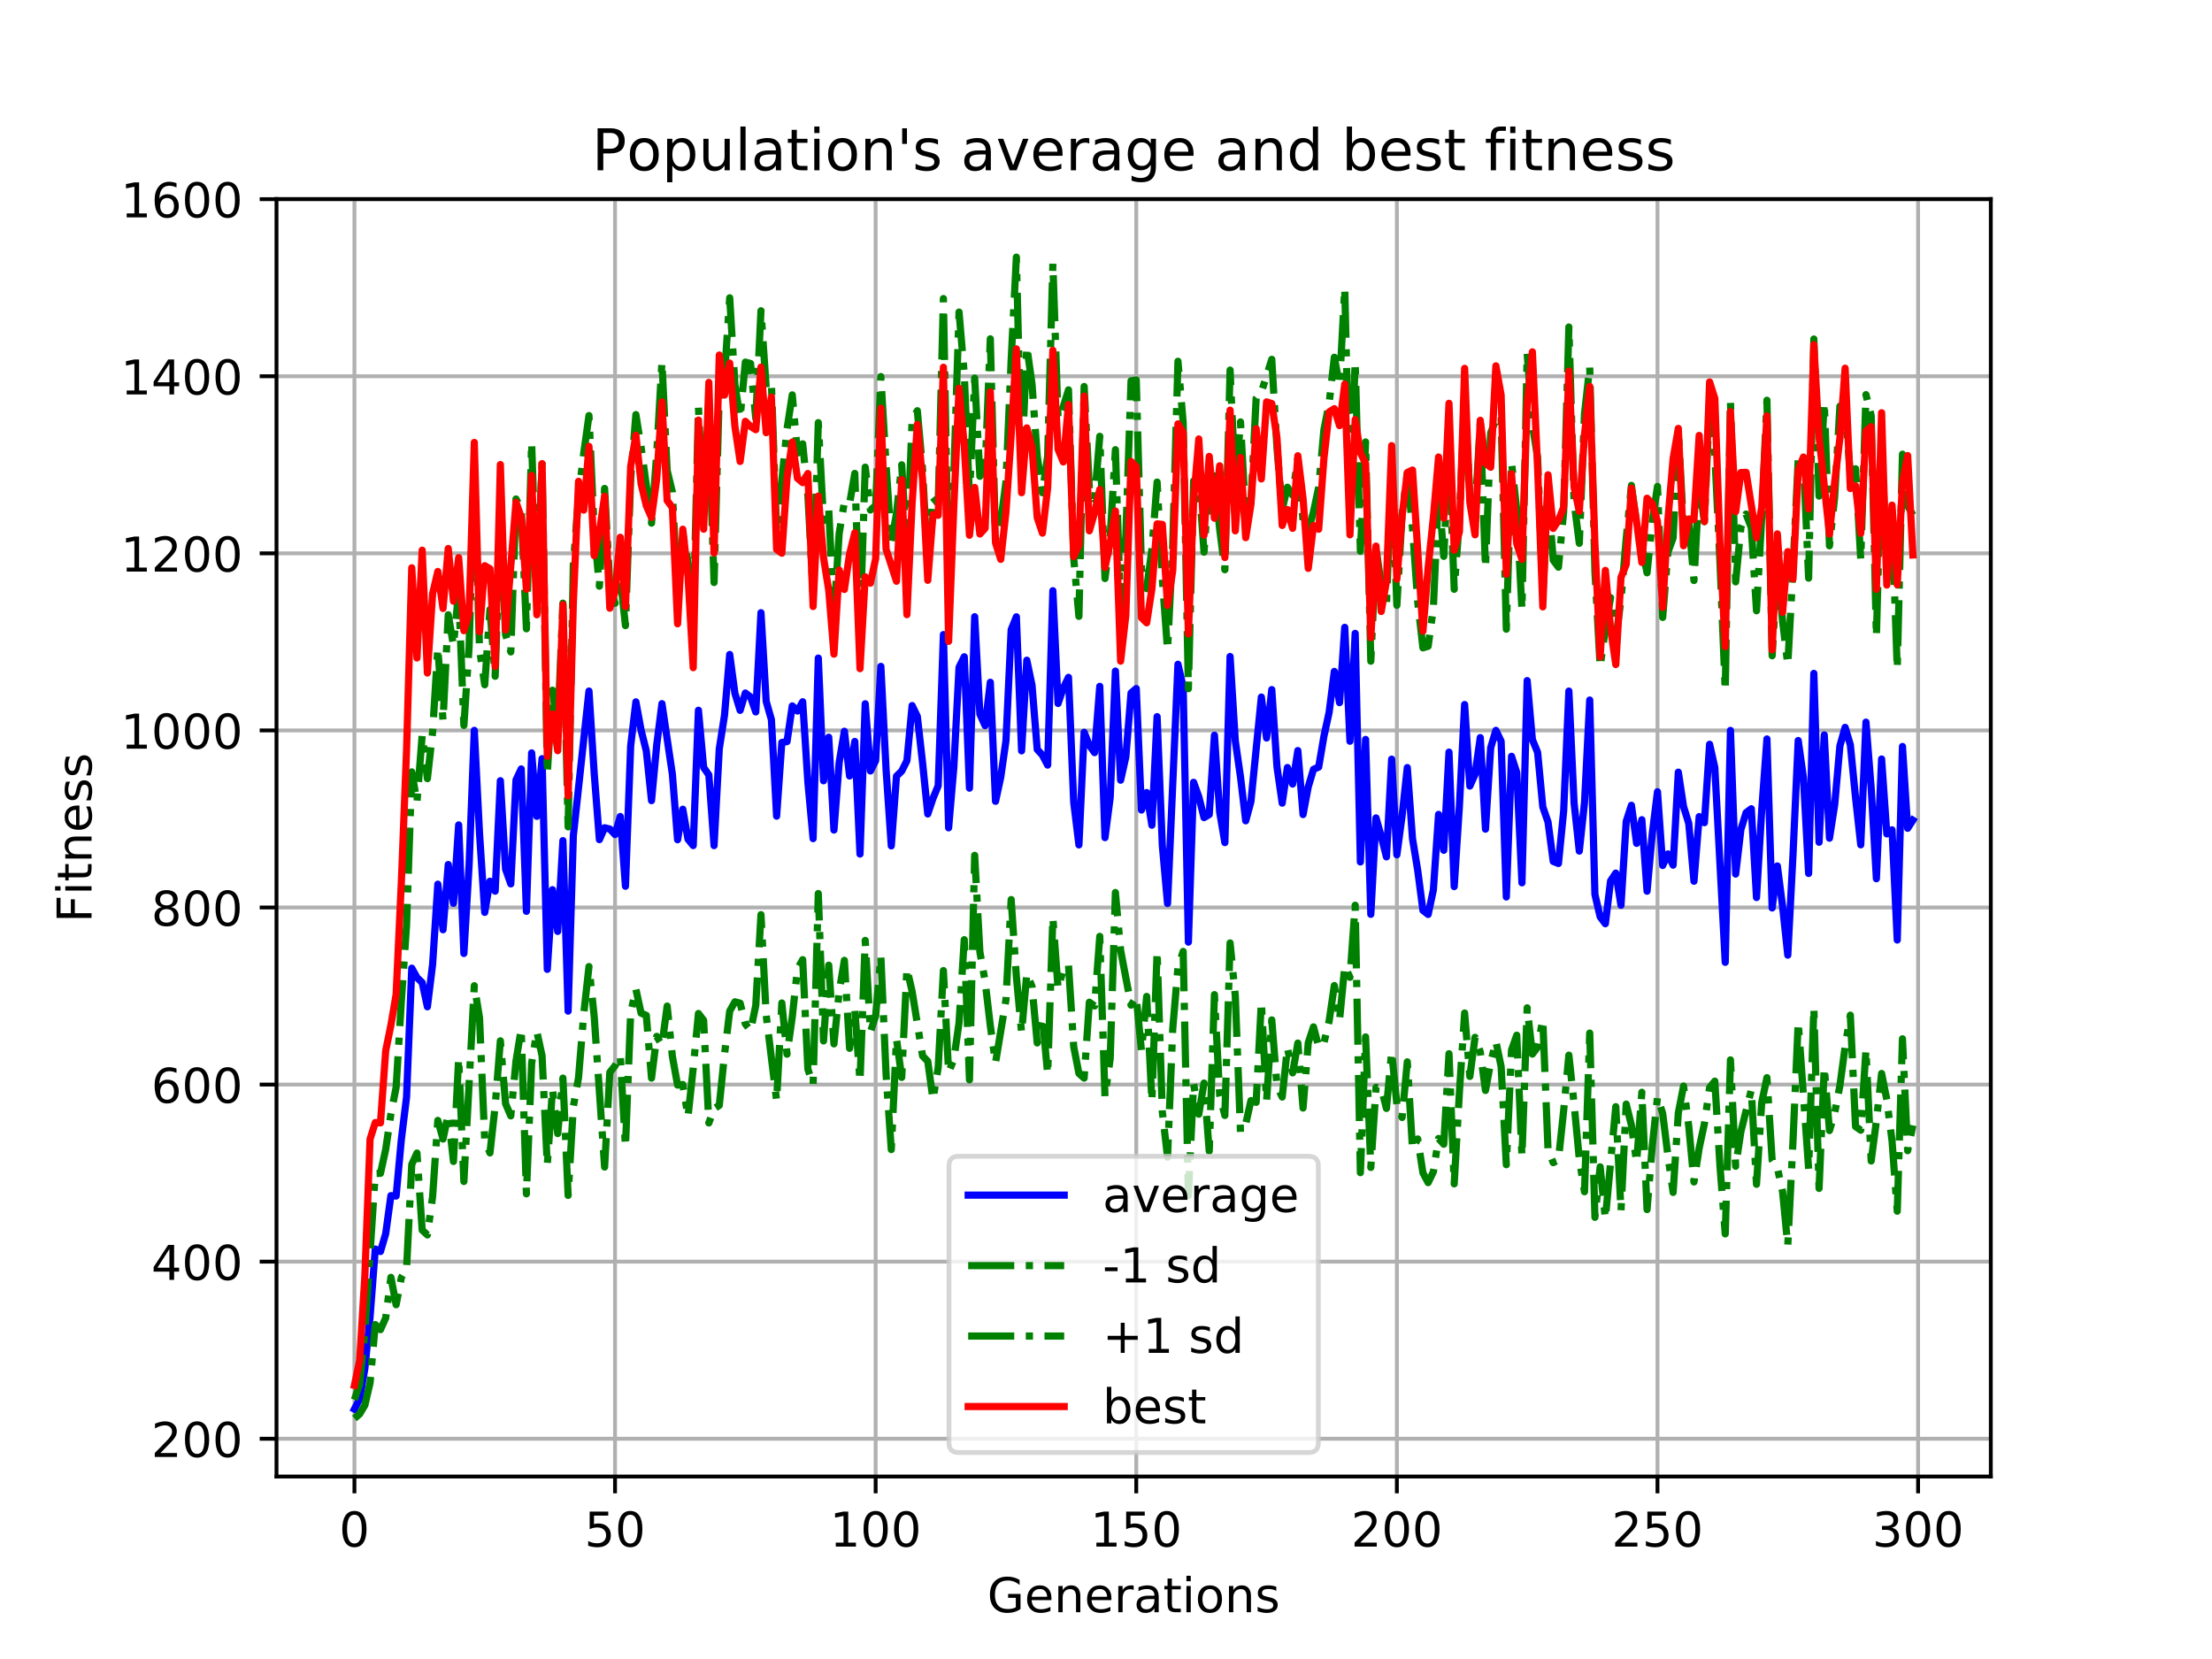 <?xml version="1.0" encoding="utf-8" standalone="no"?>
<!DOCTYPE svg PUBLIC "-//W3C//DTD SVG 1.1//EN"
  "http://www.w3.org/Graphics/SVG/1.1/DTD/svg11.dtd">
<!-- Created with matplotlib (https://matplotlib.org/) -->
<svg height="345.6pt" version="1.1" viewBox="0 0 460.8 345.6" width="460.8pt" xmlns="http://www.w3.org/2000/svg" xmlns:xlink="http://www.w3.org/1999/xlink">
 <defs>
  <style type="text/css">
*{stroke-linecap:butt;stroke-linejoin:round;}
  </style>
 </defs>
 <g id="figure_1">
  <g id="patch_1">
   <path d="M 0 345.6 
L 460.8 345.6 
L 460.8 0 
L 0 0 
z
" style="fill:#ffffff;"/>
  </g>
  <g id="axes_1">
   <g id="patch_2">
    <path d="M 57.6 307.584 
L 414.72 307.584 
L 414.72 41.472 
L 57.6 41.472 
z
" style="fill:#ffffff;"/>
   </g>
   <g id="matplotlib.axis_1">
    <g id="xtick_1">
     <g id="line2d_1">
      <path clip-path="url(#pb72b8df41f)" d="M 73.833 307.584 
L 73.833 41.472 
" style="fill:none;stroke:#b0b0b0;stroke-linecap:square;stroke-width:0.8;"/>
     </g>
     <g id="line2d_2">
      <defs>
       <path d="M 0 0 
L 0 3.5 
" id="mee0915e88f" style="stroke:#000000;stroke-width:0.8;"/>
      </defs>
      <g>
       <use style="stroke:#000000;stroke-width:0.8;" x="73.833" xlink:href="#mee0915e88f" y="307.584"/>
      </g>
     </g>
     <g id="text_1">
      <!-- 0 -->
      <defs>
       <path d="M 31.781 66.406 
Q 24.172 66.406 20.328 58.906 
Q 16.5 51.422 16.5 36.375 
Q 16.5 21.391 20.328 13.891 
Q 24.172 6.391 31.781 6.391 
Q 39.453 6.391 43.281 13.891 
Q 47.125 21.391 47.125 36.375 
Q 47.125 51.422 43.281 58.906 
Q 39.453 66.406 31.781 66.406 
z
M 31.781 74.219 
Q 44.047 74.219 50.516 64.516 
Q 56.984 54.828 56.984 36.375 
Q 56.984 17.969 50.516 8.266 
Q 44.047 -1.422 31.781 -1.422 
Q 19.531 -1.422 13.062 8.266 
Q 6.594 17.969 6.594 36.375 
Q 6.594 54.828 13.062 64.516 
Q 19.531 74.219 31.781 74.219 
z
" id="DejaVuSans-48"/>
      </defs>
      <g transform="translate(70.651 322.182)scale(0.1 -0.1)">
       <use xlink:href="#DejaVuSans-48"/>
      </g>
     </g>
    </g>
    <g id="xtick_2">
     <g id="line2d_3">
      <path clip-path="url(#pb72b8df41f)" d="M 128.123 307.584 
L 128.123 41.472 
" style="fill:none;stroke:#b0b0b0;stroke-linecap:square;stroke-width:0.8;"/>
     </g>
     <g id="line2d_4">
      <g>
       <use style="stroke:#000000;stroke-width:0.8;" x="128.123" xlink:href="#mee0915e88f" y="307.584"/>
      </g>
     </g>
     <g id="text_2">
      <!-- 50 -->
      <defs>
       <path d="M 10.797 72.906 
L 49.516 72.906 
L 49.516 64.594 
L 19.828 64.594 
L 19.828 46.734 
Q 21.969 47.469 24.109 47.828 
Q 26.266 48.188 28.422 48.188 
Q 40.625 48.188 47.75 41.5 
Q 54.891 34.812 54.891 23.391 
Q 54.891 11.625 47.562 5.094 
Q 40.234 -1.422 26.906 -1.422 
Q 22.312 -1.422 17.547 -0.641 
Q 12.797 0.141 7.719 1.703 
L 7.719 11.625 
Q 12.109 9.234 16.797 8.062 
Q 21.484 6.891 26.703 6.891 
Q 35.156 6.891 40.078 11.328 
Q 45.016 15.766 45.016 23.391 
Q 45.016 31 40.078 35.438 
Q 35.156 39.891 26.703 39.891 
Q 22.75 39.891 18.812 39.016 
Q 14.891 38.141 10.797 36.281 
z
" id="DejaVuSans-53"/>
      </defs>
      <g transform="translate(121.76 322.182)scale(0.1 -0.1)">
       <use xlink:href="#DejaVuSans-53"/>
       <use x="63.623" xlink:href="#DejaVuSans-48"/>
      </g>
     </g>
    </g>
    <g id="xtick_3">
     <g id="line2d_5">
      <path clip-path="url(#pb72b8df41f)" d="M 182.413 307.584 
L 182.413 41.472 
" style="fill:none;stroke:#b0b0b0;stroke-linecap:square;stroke-width:0.8;"/>
     </g>
     <g id="line2d_6">
      <g>
       <use style="stroke:#000000;stroke-width:0.8;" x="182.413" xlink:href="#mee0915e88f" y="307.584"/>
      </g>
     </g>
     <g id="text_3">
      <!-- 100 -->
      <defs>
       <path d="M 12.406 8.297 
L 28.516 8.297 
L 28.516 63.922 
L 10.984 60.406 
L 10.984 69.391 
L 28.422 72.906 
L 38.281 72.906 
L 38.281 8.297 
L 54.391 8.297 
L 54.391 0 
L 12.406 0 
z
" id="DejaVuSans-49"/>
      </defs>
      <g transform="translate(172.869 322.182)scale(0.1 -0.1)">
       <use xlink:href="#DejaVuSans-49"/>
       <use x="63.623" xlink:href="#DejaVuSans-48"/>
       <use x="127.246" xlink:href="#DejaVuSans-48"/>
      </g>
     </g>
    </g>
    <g id="xtick_4">
     <g id="line2d_7">
      <path clip-path="url(#pb72b8df41f)" d="M 236.703 307.584 
L 236.703 41.472 
" style="fill:none;stroke:#b0b0b0;stroke-linecap:square;stroke-width:0.8;"/>
     </g>
     <g id="line2d_8">
      <g>
       <use style="stroke:#000000;stroke-width:0.8;" x="236.703" xlink:href="#mee0915e88f" y="307.584"/>
      </g>
     </g>
     <g id="text_4">
      <!-- 150 -->
      <g transform="translate(227.159 322.182)scale(0.1 -0.1)">
       <use xlink:href="#DejaVuSans-49"/>
       <use x="63.623" xlink:href="#DejaVuSans-53"/>
       <use x="127.246" xlink:href="#DejaVuSans-48"/>
      </g>
     </g>
    </g>
    <g id="xtick_5">
     <g id="line2d_9">
      <path clip-path="url(#pb72b8df41f)" d="M 290.993 307.584 
L 290.993 41.472 
" style="fill:none;stroke:#b0b0b0;stroke-linecap:square;stroke-width:0.8;"/>
     </g>
     <g id="line2d_10">
      <g>
       <use style="stroke:#000000;stroke-width:0.8;" x="290.993" xlink:href="#mee0915e88f" y="307.584"/>
      </g>
     </g>
     <g id="text_5">
      <!-- 200 -->
      <defs>
       <path d="M 19.188 8.297 
L 53.609 8.297 
L 53.609 0 
L 7.328 0 
L 7.328 8.297 
Q 12.938 14.109 22.625 23.891 
Q 32.328 33.688 34.812 36.531 
Q 39.547 41.844 41.422 45.531 
Q 43.312 49.219 43.312 52.781 
Q 43.312 58.594 39.234 62.25 
Q 35.156 65.922 28.609 65.922 
Q 23.969 65.922 18.812 64.312 
Q 13.672 62.703 7.812 59.422 
L 7.812 69.391 
Q 13.766 71.781 18.938 73 
Q 24.125 74.219 28.422 74.219 
Q 39.75 74.219 46.484 68.547 
Q 53.219 62.891 53.219 53.422 
Q 53.219 48.922 51.531 44.891 
Q 49.859 40.875 45.406 35.406 
Q 44.188 33.984 37.641 27.219 
Q 31.109 20.453 19.188 8.297 
z
" id="DejaVuSans-50"/>
      </defs>
      <g transform="translate(281.449 322.182)scale(0.1 -0.1)">
       <use xlink:href="#DejaVuSans-50"/>
       <use x="63.623" xlink:href="#DejaVuSans-48"/>
       <use x="127.246" xlink:href="#DejaVuSans-48"/>
      </g>
     </g>
    </g>
    <g id="xtick_6">
     <g id="line2d_11">
      <path clip-path="url(#pb72b8df41f)" d="M 345.283 307.584 
L 345.283 41.472 
" style="fill:none;stroke:#b0b0b0;stroke-linecap:square;stroke-width:0.8;"/>
     </g>
     <g id="line2d_12">
      <g>
       <use style="stroke:#000000;stroke-width:0.8;" x="345.283" xlink:href="#mee0915e88f" y="307.584"/>
      </g>
     </g>
     <g id="text_6">
      <!-- 250 -->
      <g transform="translate(335.739 322.182)scale(0.1 -0.1)">
       <use xlink:href="#DejaVuSans-50"/>
       <use x="63.623" xlink:href="#DejaVuSans-53"/>
       <use x="127.246" xlink:href="#DejaVuSans-48"/>
      </g>
     </g>
    </g>
    <g id="xtick_7">
     <g id="line2d_13">
      <path clip-path="url(#pb72b8df41f)" d="M 399.573 307.584 
L 399.573 41.472 
" style="fill:none;stroke:#b0b0b0;stroke-linecap:square;stroke-width:0.8;"/>
     </g>
     <g id="line2d_14">
      <g>
       <use style="stroke:#000000;stroke-width:0.8;" x="399.573" xlink:href="#mee0915e88f" y="307.584"/>
      </g>
     </g>
     <g id="text_7">
      <!-- 300 -->
      <defs>
       <path d="M 40.578 39.312 
Q 47.656 37.797 51.625 33 
Q 55.609 28.219 55.609 21.188 
Q 55.609 10.406 48.188 4.484 
Q 40.766 -1.422 27.094 -1.422 
Q 22.516 -1.422 17.656 -0.516 
Q 12.797 0.391 7.625 2.203 
L 7.625 11.719 
Q 11.719 9.328 16.594 8.109 
Q 21.484 6.891 26.812 6.891 
Q 36.078 6.891 40.938 10.547 
Q 45.797 14.203 45.797 21.188 
Q 45.797 27.641 41.281 31.266 
Q 36.766 34.906 28.719 34.906 
L 20.219 34.906 
L 20.219 43.016 
L 29.109 43.016 
Q 36.375 43.016 40.234 45.922 
Q 44.094 48.828 44.094 54.297 
Q 44.094 59.906 40.109 62.906 
Q 36.141 65.922 28.719 65.922 
Q 24.656 65.922 20.016 65.031 
Q 15.375 64.156 9.812 62.312 
L 9.812 71.094 
Q 15.438 72.656 20.344 73.438 
Q 25.25 74.219 29.594 74.219 
Q 40.828 74.219 47.359 69.109 
Q 53.906 64.016 53.906 55.328 
Q 53.906 49.266 50.438 45.094 
Q 46.969 40.922 40.578 39.312 
z
" id="DejaVuSans-51"/>
      </defs>
      <g transform="translate(390.029 322.182)scale(0.1 -0.1)">
       <use xlink:href="#DejaVuSans-51"/>
       <use x="63.623" xlink:href="#DejaVuSans-48"/>
       <use x="127.246" xlink:href="#DejaVuSans-48"/>
      </g>
     </g>
    </g>
    <g id="text_8">
     <!-- Generations -->
     <defs>
      <path d="M 59.516 10.406 
L 59.516 29.984 
L 43.406 29.984 
L 43.406 38.094 
L 69.281 38.094 
L 69.281 6.781 
Q 63.578 2.734 56.688 0.656 
Q 49.812 -1.422 42 -1.422 
Q 24.906 -1.422 15.25 8.562 
Q 5.609 18.562 5.609 36.375 
Q 5.609 54.25 15.25 64.234 
Q 24.906 74.219 42 74.219 
Q 49.125 74.219 55.547 72.453 
Q 61.969 70.703 67.391 67.281 
L 67.391 56.781 
Q 61.922 61.422 55.766 63.766 
Q 49.609 66.109 42.828 66.109 
Q 29.438 66.109 22.719 58.641 
Q 16.016 51.172 16.016 36.375 
Q 16.016 21.625 22.719 14.156 
Q 29.438 6.688 42.828 6.688 
Q 48.047 6.688 52.141 7.594 
Q 56.25 8.5 59.516 10.406 
z
" id="DejaVuSans-71"/>
      <path d="M 56.203 29.594 
L 56.203 25.203 
L 14.891 25.203 
Q 15.484 15.922 20.484 11.062 
Q 25.484 6.203 34.422 6.203 
Q 39.594 6.203 44.453 7.469 
Q 49.312 8.734 54.109 11.281 
L 54.109 2.781 
Q 49.266 0.734 44.188 -0.344 
Q 39.109 -1.422 33.891 -1.422 
Q 20.797 -1.422 13.156 6.188 
Q 5.516 13.812 5.516 26.812 
Q 5.516 40.234 12.766 48.109 
Q 20.016 56 32.328 56 
Q 43.359 56 49.781 48.891 
Q 56.203 41.797 56.203 29.594 
z
M 47.219 32.234 
Q 47.125 39.594 43.094 43.984 
Q 39.062 48.391 32.422 48.391 
Q 24.906 48.391 20.391 44.141 
Q 15.875 39.891 15.188 32.172 
z
" id="DejaVuSans-101"/>
      <path d="M 54.891 33.016 
L 54.891 0 
L 45.906 0 
L 45.906 32.719 
Q 45.906 40.484 42.875 44.328 
Q 39.844 48.188 33.797 48.188 
Q 26.516 48.188 22.312 43.547 
Q 18.109 38.922 18.109 30.906 
L 18.109 0 
L 9.078 0 
L 9.078 54.688 
L 18.109 54.688 
L 18.109 46.188 
Q 21.344 51.125 25.703 53.562 
Q 30.078 56 35.797 56 
Q 45.219 56 50.047 50.172 
Q 54.891 44.344 54.891 33.016 
z
" id="DejaVuSans-110"/>
      <path d="M 41.109 46.297 
Q 39.594 47.172 37.812 47.578 
Q 36.031 48 33.891 48 
Q 26.266 48 22.188 43.047 
Q 18.109 38.094 18.109 28.812 
L 18.109 0 
L 9.078 0 
L 9.078 54.688 
L 18.109 54.688 
L 18.109 46.188 
Q 20.953 51.172 25.484 53.578 
Q 30.031 56 36.531 56 
Q 37.453 56 38.578 55.875 
Q 39.703 55.766 41.062 55.516 
z
" id="DejaVuSans-114"/>
      <path d="M 34.281 27.484 
Q 23.391 27.484 19.188 25 
Q 14.984 22.516 14.984 16.5 
Q 14.984 11.719 18.141 8.906 
Q 21.297 6.109 26.703 6.109 
Q 34.188 6.109 38.703 11.406 
Q 43.219 16.703 43.219 25.484 
L 43.219 27.484 
z
M 52.203 31.203 
L 52.203 0 
L 43.219 0 
L 43.219 8.297 
Q 40.141 3.328 35.547 0.953 
Q 30.953 -1.422 24.312 -1.422 
Q 15.922 -1.422 10.953 3.297 
Q 6 8.016 6 15.922 
Q 6 25.141 12.172 29.828 
Q 18.359 34.516 30.609 34.516 
L 43.219 34.516 
L 43.219 35.406 
Q 43.219 41.609 39.141 45 
Q 35.062 48.391 27.688 48.391 
Q 23 48.391 18.547 47.266 
Q 14.109 46.141 10.016 43.891 
L 10.016 52.203 
Q 14.938 54.109 19.578 55.047 
Q 24.219 56 28.609 56 
Q 40.484 56 46.344 49.844 
Q 52.203 43.703 52.203 31.203 
z
" id="DejaVuSans-97"/>
      <path d="M 18.312 70.219 
L 18.312 54.688 
L 36.812 54.688 
L 36.812 47.703 
L 18.312 47.703 
L 18.312 18.016 
Q 18.312 11.328 20.141 9.422 
Q 21.969 7.516 27.594 7.516 
L 36.812 7.516 
L 36.812 0 
L 27.594 0 
Q 17.188 0 13.234 3.875 
Q 9.281 7.766 9.281 18.016 
L 9.281 47.703 
L 2.688 47.703 
L 2.688 54.688 
L 9.281 54.688 
L 9.281 70.219 
z
" id="DejaVuSans-116"/>
      <path d="M 9.422 54.688 
L 18.406 54.688 
L 18.406 0 
L 9.422 0 
z
M 9.422 75.984 
L 18.406 75.984 
L 18.406 64.594 
L 9.422 64.594 
z
" id="DejaVuSans-105"/>
      <path d="M 30.609 48.391 
Q 23.391 48.391 19.188 42.75 
Q 14.984 37.109 14.984 27.297 
Q 14.984 17.484 19.156 11.844 
Q 23.344 6.203 30.609 6.203 
Q 37.797 6.203 41.984 11.859 
Q 46.188 17.531 46.188 27.297 
Q 46.188 37.016 41.984 42.703 
Q 37.797 48.391 30.609 48.391 
z
M 30.609 56 
Q 42.328 56 49.016 48.375 
Q 55.719 40.766 55.719 27.297 
Q 55.719 13.875 49.016 6.219 
Q 42.328 -1.422 30.609 -1.422 
Q 18.844 -1.422 12.172 6.219 
Q 5.516 13.875 5.516 27.297 
Q 5.516 40.766 12.172 48.375 
Q 18.844 56 30.609 56 
z
" id="DejaVuSans-111"/>
      <path d="M 44.281 53.078 
L 44.281 44.578 
Q 40.484 46.531 36.375 47.5 
Q 32.281 48.484 27.875 48.484 
Q 21.188 48.484 17.844 46.438 
Q 14.5 44.391 14.5 40.281 
Q 14.5 37.156 16.891 35.375 
Q 19.281 33.594 26.516 31.984 
L 29.594 31.297 
Q 39.156 29.25 43.188 25.516 
Q 47.219 21.781 47.219 15.094 
Q 47.219 7.469 41.188 3.016 
Q 35.156 -1.422 24.609 -1.422 
Q 20.219 -1.422 15.453 -0.562 
Q 10.688 0.297 5.422 2 
L 5.422 11.281 
Q 10.406 8.688 15.234 7.391 
Q 20.062 6.109 24.812 6.109 
Q 31.156 6.109 34.562 8.281 
Q 37.984 10.453 37.984 14.406 
Q 37.984 18.062 35.516 20.016 
Q 33.062 21.969 24.703 23.781 
L 21.578 24.516 
Q 13.234 26.266 9.516 29.906 
Q 5.812 33.547 5.812 39.891 
Q 5.812 47.609 11.281 51.797 
Q 16.75 56 26.812 56 
Q 31.781 56 36.172 55.266 
Q 40.578 54.547 44.281 53.078 
z
" id="DejaVuSans-115"/>
     </defs>
     <g transform="translate(205.662 335.861)scale(0.1 -0.1)">
      <use xlink:href="#DejaVuSans-71"/>
      <use x="77.49" xlink:href="#DejaVuSans-101"/>
      <use x="139.014" xlink:href="#DejaVuSans-110"/>
      <use x="202.393" xlink:href="#DejaVuSans-101"/>
      <use x="263.916" xlink:href="#DejaVuSans-114"/>
      <use x="305.029" xlink:href="#DejaVuSans-97"/>
      <use x="366.309" xlink:href="#DejaVuSans-116"/>
      <use x="405.518" xlink:href="#DejaVuSans-105"/>
      <use x="433.301" xlink:href="#DejaVuSans-111"/>
      <use x="494.482" xlink:href="#DejaVuSans-110"/>
      <use x="557.861" xlink:href="#DejaVuSans-115"/>
     </g>
    </g>
   </g>
   <g id="matplotlib.axis_2">
    <g id="ytick_1">
     <g id="line2d_15">
      <path clip-path="url(#pb72b8df41f)" d="M 57.6 299.716 
L 414.72 299.716 
" style="fill:none;stroke:#b0b0b0;stroke-linecap:square;stroke-width:0.8;"/>
     </g>
     <g id="line2d_16">
      <defs>
       <path d="M 0 0 
L -3.5 0 
" id="mf952f8d940" style="stroke:#000000;stroke-width:0.8;"/>
      </defs>
      <g>
       <use style="stroke:#000000;stroke-width:0.8;" x="57.6" xlink:href="#mf952f8d940" y="299.716"/>
      </g>
     </g>
     <g id="text_9">
      <!-- 200 -->
      <g transform="translate(31.512 303.515)scale(0.1 -0.1)">
       <use xlink:href="#DejaVuSans-50"/>
       <use x="63.623" xlink:href="#DejaVuSans-48"/>
       <use x="127.246" xlink:href="#DejaVuSans-48"/>
      </g>
     </g>
    </g>
    <g id="ytick_2">
     <g id="line2d_17">
      <path clip-path="url(#pb72b8df41f)" d="M 57.6 262.826 
L 414.72 262.826 
" style="fill:none;stroke:#b0b0b0;stroke-linecap:square;stroke-width:0.8;"/>
     </g>
     <g id="line2d_18">
      <g>
       <use style="stroke:#000000;stroke-width:0.8;" x="57.6" xlink:href="#mf952f8d940" y="262.826"/>
      </g>
     </g>
     <g id="text_10">
      <!-- 400 -->
      <defs>
       <path d="M 37.797 64.312 
L 12.891 25.391 
L 37.797 25.391 
z
M 35.203 72.906 
L 47.609 72.906 
L 47.609 25.391 
L 58.016 25.391 
L 58.016 17.188 
L 47.609 17.188 
L 47.609 0 
L 37.797 0 
L 37.797 17.188 
L 4.891 17.188 
L 4.891 26.703 
z
" id="DejaVuSans-52"/>
      </defs>
      <g transform="translate(31.512 266.625)scale(0.1 -0.1)">
       <use xlink:href="#DejaVuSans-52"/>
       <use x="63.623" xlink:href="#DejaVuSans-48"/>
       <use x="127.246" xlink:href="#DejaVuSans-48"/>
      </g>
     </g>
    </g>
    <g id="ytick_3">
     <g id="line2d_19">
      <path clip-path="url(#pb72b8df41f)" d="M 57.6 225.936 
L 414.72 225.936 
" style="fill:none;stroke:#b0b0b0;stroke-linecap:square;stroke-width:0.8;"/>
     </g>
     <g id="line2d_20">
      <g>
       <use style="stroke:#000000;stroke-width:0.8;" x="57.6" xlink:href="#mf952f8d940" y="225.936"/>
      </g>
     </g>
     <g id="text_11">
      <!-- 600 -->
      <defs>
       <path d="M 33.016 40.375 
Q 26.375 40.375 22.484 35.828 
Q 18.609 31.297 18.609 23.391 
Q 18.609 15.531 22.484 10.953 
Q 26.375 6.391 33.016 6.391 
Q 39.656 6.391 43.531 10.953 
Q 47.406 15.531 47.406 23.391 
Q 47.406 31.297 43.531 35.828 
Q 39.656 40.375 33.016 40.375 
z
M 52.594 71.297 
L 52.594 62.312 
Q 48.875 64.062 45.094 64.984 
Q 41.312 65.922 37.594 65.922 
Q 27.828 65.922 22.672 59.328 
Q 17.531 52.734 16.797 39.406 
Q 19.672 43.656 24.016 45.922 
Q 28.375 48.188 33.594 48.188 
Q 44.578 48.188 50.953 41.516 
Q 57.328 34.859 57.328 23.391 
Q 57.328 12.156 50.688 5.359 
Q 44.047 -1.422 33.016 -1.422 
Q 20.359 -1.422 13.672 8.266 
Q 6.984 17.969 6.984 36.375 
Q 6.984 53.656 15.188 63.938 
Q 23.391 74.219 37.203 74.219 
Q 40.922 74.219 44.703 73.484 
Q 48.484 72.75 52.594 71.297 
z
" id="DejaVuSans-54"/>
      </defs>
      <g transform="translate(31.512 229.735)scale(0.1 -0.1)">
       <use xlink:href="#DejaVuSans-54"/>
       <use x="63.623" xlink:href="#DejaVuSans-48"/>
       <use x="127.246" xlink:href="#DejaVuSans-48"/>
      </g>
     </g>
    </g>
    <g id="ytick_4">
     <g id="line2d_21">
      <path clip-path="url(#pb72b8df41f)" d="M 57.6 189.046 
L 414.72 189.046 
" style="fill:none;stroke:#b0b0b0;stroke-linecap:square;stroke-width:0.8;"/>
     </g>
     <g id="line2d_22">
      <g>
       <use style="stroke:#000000;stroke-width:0.8;" x="57.6" xlink:href="#mf952f8d940" y="189.046"/>
      </g>
     </g>
     <g id="text_12">
      <!-- 800 -->
      <defs>
       <path d="M 31.781 34.625 
Q 24.75 34.625 20.719 30.859 
Q 16.703 27.094 16.703 20.516 
Q 16.703 13.922 20.719 10.156 
Q 24.75 6.391 31.781 6.391 
Q 38.812 6.391 42.859 10.172 
Q 46.922 13.969 46.922 20.516 
Q 46.922 27.094 42.891 30.859 
Q 38.875 34.625 31.781 34.625 
z
M 21.922 38.812 
Q 15.578 40.375 12.031 44.719 
Q 8.5 49.078 8.5 55.328 
Q 8.5 64.062 14.719 69.141 
Q 20.953 74.219 31.781 74.219 
Q 42.672 74.219 48.875 69.141 
Q 55.078 64.062 55.078 55.328 
Q 55.078 49.078 51.531 44.719 
Q 48 40.375 41.703 38.812 
Q 48.828 37.156 52.797 32.312 
Q 56.781 27.484 56.781 20.516 
Q 56.781 9.906 50.312 4.234 
Q 43.844 -1.422 31.781 -1.422 
Q 19.734 -1.422 13.25 4.234 
Q 6.781 9.906 6.781 20.516 
Q 6.781 27.484 10.781 32.312 
Q 14.797 37.156 21.922 38.812 
z
M 18.312 54.391 
Q 18.312 48.734 21.844 45.562 
Q 25.391 42.391 31.781 42.391 
Q 38.141 42.391 41.719 45.562 
Q 45.312 48.734 45.312 54.391 
Q 45.312 60.062 41.719 63.234 
Q 38.141 66.406 31.781 66.406 
Q 25.391 66.406 21.844 63.234 
Q 18.312 60.062 18.312 54.391 
z
" id="DejaVuSans-56"/>
      </defs>
      <g transform="translate(31.512 192.845)scale(0.1 -0.1)">
       <use xlink:href="#DejaVuSans-56"/>
       <use x="63.623" xlink:href="#DejaVuSans-48"/>
       <use x="127.246" xlink:href="#DejaVuSans-48"/>
      </g>
     </g>
    </g>
    <g id="ytick_5">
     <g id="line2d_23">
      <path clip-path="url(#pb72b8df41f)" d="M 57.6 152.156 
L 414.72 152.156 
" style="fill:none;stroke:#b0b0b0;stroke-linecap:square;stroke-width:0.8;"/>
     </g>
     <g id="line2d_24">
      <g>
       <use style="stroke:#000000;stroke-width:0.8;" x="57.6" xlink:href="#mf952f8d940" y="152.156"/>
      </g>
     </g>
     <g id="text_13">
      <!-- 1000 -->
      <g transform="translate(25.15 155.955)scale(0.1 -0.1)">
       <use xlink:href="#DejaVuSans-49"/>
       <use x="63.623" xlink:href="#DejaVuSans-48"/>
       <use x="127.246" xlink:href="#DejaVuSans-48"/>
       <use x="190.869" xlink:href="#DejaVuSans-48"/>
      </g>
     </g>
    </g>
    <g id="ytick_6">
     <g id="line2d_25">
      <path clip-path="url(#pb72b8df41f)" d="M 57.6 115.266 
L 414.72 115.266 
" style="fill:none;stroke:#b0b0b0;stroke-linecap:square;stroke-width:0.8;"/>
     </g>
     <g id="line2d_26">
      <g>
       <use style="stroke:#000000;stroke-width:0.8;" x="57.6" xlink:href="#mf952f8d940" y="115.266"/>
      </g>
     </g>
     <g id="text_14">
      <!-- 1200 -->
      <g transform="translate(25.15 119.065)scale(0.1 -0.1)">
       <use xlink:href="#DejaVuSans-49"/>
       <use x="63.623" xlink:href="#DejaVuSans-50"/>
       <use x="127.246" xlink:href="#DejaVuSans-48"/>
       <use x="190.869" xlink:href="#DejaVuSans-48"/>
      </g>
     </g>
    </g>
    <g id="ytick_7">
     <g id="line2d_27">
      <path clip-path="url(#pb72b8df41f)" d="M 57.6 78.376 
L 414.72 78.376 
" style="fill:none;stroke:#b0b0b0;stroke-linecap:square;stroke-width:0.8;"/>
     </g>
     <g id="line2d_28">
      <g>
       <use style="stroke:#000000;stroke-width:0.8;" x="57.6" xlink:href="#mf952f8d940" y="78.376"/>
      </g>
     </g>
     <g id="text_15">
      <!-- 1400 -->
      <g transform="translate(25.15 82.175)scale(0.1 -0.1)">
       <use xlink:href="#DejaVuSans-49"/>
       <use x="63.623" xlink:href="#DejaVuSans-52"/>
       <use x="127.246" xlink:href="#DejaVuSans-48"/>
       <use x="190.869" xlink:href="#DejaVuSans-48"/>
      </g>
     </g>
    </g>
    <g id="ytick_8">
     <g id="line2d_29">
      <path clip-path="url(#pb72b8df41f)" d="M 57.6 41.486 
L 414.72 41.486 
" style="fill:none;stroke:#b0b0b0;stroke-linecap:square;stroke-width:0.8;"/>
     </g>
     <g id="line2d_30">
      <g>
       <use style="stroke:#000000;stroke-width:0.8;" x="57.6" xlink:href="#mf952f8d940" y="41.486"/>
      </g>
     </g>
     <g id="text_16">
      <!-- 1600 -->
      <g transform="translate(25.15 45.285)scale(0.1 -0.1)">
       <use xlink:href="#DejaVuSans-49"/>
       <use x="63.623" xlink:href="#DejaVuSans-54"/>
       <use x="127.246" xlink:href="#DejaVuSans-48"/>
       <use x="190.869" xlink:href="#DejaVuSans-48"/>
      </g>
     </g>
    </g>
    <g id="text_17">
     <!-- Fitness -->
     <defs>
      <path d="M 9.812 72.906 
L 51.703 72.906 
L 51.703 64.594 
L 19.672 64.594 
L 19.672 43.109 
L 48.578 43.109 
L 48.578 34.812 
L 19.672 34.812 
L 19.672 0 
L 9.812 0 
z
" id="DejaVuSans-70"/>
     </defs>
     <g transform="translate(19.07 192.202)rotate(-90)scale(0.1 -0.1)">
      <use xlink:href="#DejaVuSans-70"/>
      <use x="57.41" xlink:href="#DejaVuSans-105"/>
      <use x="85.193" xlink:href="#DejaVuSans-116"/>
      <use x="124.402" xlink:href="#DejaVuSans-110"/>
      <use x="187.781" xlink:href="#DejaVuSans-101"/>
      <use x="249.305" xlink:href="#DejaVuSans-115"/>
      <use x="301.404" xlink:href="#DejaVuSans-115"/>
     </g>
    </g>
   </g>
   <g id="line2d_31">
    <path clip-path="url(#pb72b8df41f)" d="M 73.833 293.539 
L 74.919 291.443 
L 76.004 285.123 
L 77.09 274.333 
L 78.176 260.204 
L 79.262 260.705 
L 80.348 256.99 
L 81.433 249.069 
L 82.519 249.157 
L 83.605 237.392 
L 84.691 228.563 
L 85.777 201.687 
L 86.862 203.643 
L 87.948 204.69 
L 89.034 209.73 
L 90.12 200.898 
L 91.206 184.191 
L 92.291 193.684 
L 93.377 180.099 
L 94.463 188.188 
L 95.549 171.846 
L 96.635 198.623 
L 97.72 180.24 
L 98.806 152.15 
L 99.892 173.607 
L 100.978 190.066 
L 102.064 183.578 
L 103.149 185.645 
L 104.235 162.641 
L 105.321 181.055 
L 106.407 184.132 
L 107.493 162.485 
L 108.578 160.182 
L 109.664 189.844 
L 110.75 156.844 
L 111.836 170.06 
L 112.922 158.048 
L 114.007 201.933 
L 115.093 185.341 
L 116.179 194.028 
L 117.265 175.119 
L 118.351 210.637 
L 119.436 174.094 
L 122.694 143.961 
L 123.78 161.074 
L 124.865 174.912 
L 125.951 172.434 
L 127.037 172.702 
L 128.123 173.851 
L 129.209 170.092 
L 130.294 184.624 
L 131.38 155.383 
L 132.466 146.209 
L 133.552 152.103 
L 134.638 156.438 
L 135.723 166.784 
L 136.809 155.158 
L 137.895 146.584 
L 140.067 161.281 
L 141.152 174.93 
L 142.238 168.573 
L 143.324 174.816 
L 144.41 176.148 
L 145.496 147.962 
L 146.581 159.881 
L 147.667 161.446 
L 148.753 176.159 
L 149.839 155.991 
L 150.925 149.016 
L 152.01 136.335 
L 153.096 144.426 
L 154.182 147.978 
L 155.268 144.368 
L 156.354 145.206 
L 157.439 148.308 
L 158.525 127.638 
L 159.611 146.104 
L 160.697 149.917 
L 161.783 170.02 
L 162.868 154.672 
L 163.954 154.484 
L 165.04 147.059 
L 166.126 148.121 
L 167.212 146.187 
L 168.297 162.982 
L 169.383 174.704 
L 170.469 137.09 
L 171.555 162.65 
L 172.641 153.581 
L 173.726 172.91 
L 174.812 158.862 
L 175.898 152.335 
L 176.984 161.655 
L 178.07 154.457 
L 179.155 177.915 
L 180.241 146.61 
L 181.327 160.604 
L 182.413 158.47 
L 183.499 138.821 
L 184.584 160.307 
L 185.67 176.215 
L 186.756 161.686 
L 187.842 160.637 
L 188.928 158.469 
L 190.013 146.984 
L 191.099 149.256 
L 192.185 158.88 
L 193.271 169.564 
L 194.357 166.327 
L 195.442 163.684 
L 196.528 132.192 
L 197.614 172.451 
L 198.7 159.859 
L 199.786 139.014 
L 200.871 136.819 
L 201.957 164.188 
L 203.043 128.473 
L 204.129 148.764 
L 205.215 151.161 
L 206.3 142.129 
L 207.386 166.93 
L 208.472 161.918 
L 209.558 154.326 
L 210.644 131.196 
L 211.729 128.491 
L 212.815 156.417 
L 213.901 137.536 
L 214.987 142.743 
L 216.073 156.119 
L 217.158 157.305 
L 218.244 159.383 
L 219.33 123.055 
L 220.416 146.547 
L 221.502 143.341 
L 222.587 141.105 
L 223.673 167.137 
L 224.759 176.008 
L 225.845 152.55 
L 226.931 155.25 
L 228.016 156.784 
L 229.102 142.975 
L 230.188 174.495 
L 231.274 166.124 
L 232.36 139.802 
L 233.445 162.525 
L 234.531 157.697 
L 235.617 144.36 
L 236.703 143.437 
L 237.789 168.744 
L 238.875 165.105 
L 239.96 171.905 
L 241.046 149.289 
L 242.132 176.101 
L 243.218 188.22 
L 245.389 138.383 
L 246.475 143.094 
L 247.561 196.264 
L 248.647 162.971 
L 249.733 165.986 
L 250.818 170.322 
L 251.904 169.679 
L 252.99 153.163 
L 254.076 169.143 
L 255.162 175.528 
L 256.247 136.763 
L 257.333 154.323 
L 258.419 161.857 
L 259.505 170.988 
L 260.591 166.978 
L 262.762 145.212 
L 263.848 153.737 
L 264.934 143.66 
L 266.02 159.77 
L 267.105 167.31 
L 268.191 159.89 
L 269.277 163.33 
L 270.363 156.358 
L 271.449 169.683 
L 272.534 163.908 
L 273.62 160.275 
L 274.706 159.791 
L 275.792 153.405 
L 276.878 148.398 
L 277.963 139.866 
L 279.049 146.369 
L 280.135 130.685 
L 281.221 154.414 
L 282.307 131.947 
L 283.392 179.561 
L 284.478 154.037 
L 285.564 190.467 
L 286.65 170.387 
L 287.736 174.236 
L 288.821 178.501 
L 289.907 158.147 
L 290.993 178.072 
L 292.079 169.956 
L 293.165 159.901 
L 294.25 174.704 
L 295.336 181.318 
L 296.422 189.643 
L 297.508 190.496 
L 298.594 185.398 
L 299.679 169.655 
L 300.765 177.132 
L 301.851 156.68 
L 302.937 184.69 
L 304.023 167.863 
L 305.108 146.768 
L 306.194 163.748 
L 307.28 161.331 
L 308.366 153.653 
L 309.452 172.722 
L 310.537 155.772 
L 311.623 152.149 
L 312.709 154.411 
L 313.795 186.851 
L 314.881 157.553 
L 315.966 160.952 
L 317.052 183.911 
L 318.138 141.785 
L 319.224 154.076 
L 320.31 156.727 
L 321.395 168.103 
L 322.481 171.243 
L 323.567 179.45 
L 324.653 179.882 
L 325.739 168.943 
L 326.824 143.966 
L 327.91 167.281 
L 328.996 177.297 
L 330.082 167.212 
L 331.168 145.833 
L 332.253 186.34 
L 333.339 190.987 
L 334.425 192.428 
L 335.511 183.515 
L 336.597 181.885 
L 337.682 188.589 
L 338.768 171.118 
L 339.854 167.757 
L 340.94 175.689 
L 342.026 170.764 
L 343.111 185.649 
L 344.197 173.685 
L 345.283 164.933 
L 346.369 180.296 
L 347.455 177.892 
L 348.54 180.226 
L 349.626 160.857 
L 350.712 168.03 
L 351.798 171.516 
L 352.884 183.577 
L 353.969 170.116 
L 355.055 171.384 
L 356.141 155.047 
L 357.227 159.896 
L 359.398 200.469 
L 360.484 152.161 
L 361.57 182.084 
L 362.656 172.815 
L 363.742 169.3 
L 364.827 168.475 
L 365.913 186.972 
L 366.999 168.737 
L 368.085 153.939 
L 369.171 189.144 
L 370.256 180.395 
L 371.342 188.815 
L 372.428 198.974 
L 373.514 178.08 
L 374.6 154.265 
L 375.685 161.976 
L 376.771 181.959 
L 377.857 140.28 
L 378.943 175.455 
L 380.029 153.1 
L 381.114 174.611 
L 382.2 167.659 
L 383.286 155.379 
L 384.372 151.526 
L 385.458 155.151 
L 386.543 166.165 
L 387.629 175.99 
L 388.715 150.434 
L 389.801 164.216 
L 390.887 183.052 
L 391.972 158.113 
L 393.058 173.715 
L 394.144 172.871 
L 395.23 195.82 
L 396.316 155.508 
L 397.401 172.551 
L 398.487 170.862 
L 398.487 170.862 
" style="fill:none;stroke:#0000ff;stroke-linecap:square;stroke-width:1.5;"/>
   </g>
   <g id="line2d_32">
    <path clip-path="url(#pb72b8df41f)" d="M 73.833 295.488 
L 74.919 294.56 
L 76.004 292.739 
L 77.09 288.077 
L 78.176 275.937 
L 79.262 276.985 
L 80.348 274.551 
L 81.433 266.097 
L 82.519 271.8 
L 83.605 266.155 
L 84.691 264.307 
L 85.777 242.575 
L 86.862 240.202 
L 87.948 256.25 
L 89.034 257.256 
L 90.12 249.283 
L 91.206 233.4 
L 92.291 237.279 
L 93.377 232.129 
L 94.463 241.949 
L 95.549 220.44 
L 96.635 246.127 
L 98.806 205.347 
L 99.892 212.004 
L 100.978 237.479 
L 102.064 240.173 
L 103.149 230.413 
L 104.235 216.824 
L 105.321 229.92 
L 106.407 232.456 
L 107.493 221.023 
L 108.578 214.346 
L 109.664 248.697 
L 110.75 221.473 
L 111.836 214.905 
L 112.922 219.932 
L 114.007 242.703 
L 115.093 226.897 
L 116.179 236.144 
L 117.265 224.588 
L 118.351 249.024 
L 119.436 230.527 
L 120.522 224.459 
L 121.608 211.165 
L 122.694 201.35 
L 123.78 211.713 
L 125.951 243.113 
L 127.037 223.38 
L 128.123 222.029 
L 129.209 219.948 
L 130.294 238.923 
L 131.38 211.022 
L 132.466 206.055 
L 133.552 211.059 
L 134.638 211.516 
L 135.723 224.593 
L 136.809 215.895 
L 137.895 217.732 
L 138.981 209.584 
L 140.067 220.055 
L 141.152 226.04 
L 142.238 225.928 
L 143.324 232.625 
L 144.41 222.493 
L 145.496 211.125 
L 146.581 212.552 
L 147.667 233.934 
L 148.753 230.97 
L 149.839 230.266 
L 150.925 219.684 
L 152.01 210.627 
L 153.096 208.694 
L 154.182 208.979 
L 155.268 213.298 
L 156.354 214.687 
L 157.439 209.459 
L 158.525 190.54 
L 159.611 211.477 
L 161.783 229.277 
L 162.868 208.936 
L 163.954 219.61 
L 165.04 211.858 
L 166.126 201.838 
L 167.212 199.915 
L 168.297 222.731 
L 169.383 225.947 
L 170.469 186.137 
L 171.555 216.846 
L 172.641 201.069 
L 173.726 217.457 
L 174.812 206.609 
L 175.898 200.061 
L 176.984 218.384 
L 178.07 210.294 
L 179.155 225.284 
L 180.241 195.906 
L 181.327 214.965 
L 182.413 211.624 
L 183.499 199.197 
L 184.584 223.768 
L 185.67 239.479 
L 186.756 216.396 
L 187.842 224.447 
L 188.928 201.788 
L 190.013 206.55 
L 192.185 219.962 
L 193.271 221.084 
L 194.357 229.03 
L 195.442 222.405 
L 196.528 202.19 
L 197.614 223.364 
L 198.7 220.717 
L 199.786 213.018 
L 200.871 195.753 
L 201.957 224.95 
L 203.043 178.182 
L 204.129 198.306 
L 205.215 204.407 
L 206.3 213.674 
L 207.386 221.41 
L 209.558 208.261 
L 210.644 187.399 
L 211.729 203.414 
L 212.815 215.125 
L 213.901 202.856 
L 214.987 205.487 
L 216.073 217.266 
L 217.158 211.951 
L 218.244 223.76 
L 219.33 191.175 
L 220.416 205.906 
L 221.502 201.975 
L 222.587 200.994 
L 223.673 218.035 
L 224.759 223.616 
L 225.845 224.59 
L 226.931 208.778 
L 228.016 209.563 
L 229.102 195.06 
L 230.188 228.472 
L 231.274 220.531 
L 232.36 185.929 
L 233.445 197.947 
L 235.617 209.385 
L 236.703 207.723 
L 237.789 218.905 
L 238.875 207.577 
L 239.96 229.382 
L 241.046 198.156 
L 242.132 231.591 
L 243.218 241.05 
L 244.304 214.304 
L 245.389 201.506 
L 246.475 198.203 
L 247.561 249.06 
L 248.647 225.747 
L 249.733 232.111 
L 250.818 225.62 
L 251.904 239.795 
L 252.99 207.198 
L 254.076 228.111 
L 255.162 232.372 
L 256.247 196.429 
L 257.333 207.436 
L 258.419 235.819 
L 259.505 234.156 
L 260.591 229.274 
L 261.676 229.641 
L 262.762 208.715 
L 263.848 229.368 
L 264.934 212.463 
L 266.02 226.198 
L 267.105 228.533 
L 268.191 218.284 
L 269.277 223.504 
L 270.363 217.291 
L 271.449 230.827 
L 272.534 217.226 
L 273.62 213.92 
L 274.706 218.068 
L 275.792 217.268 
L 276.878 212.731 
L 277.963 205.308 
L 279.049 212.493 
L 280.135 201.303 
L 281.221 203.593 
L 282.307 188.58 
L 283.392 244.288 
L 284.478 216.006 
L 285.564 243.197 
L 286.65 226.518 
L 287.736 226.64 
L 288.821 230.905 
L 289.907 219.101 
L 290.993 230.038 
L 292.079 232.789 
L 293.165 221.204 
L 294.25 239.343 
L 295.336 237.264 
L 296.422 244.332 
L 297.508 246.367 
L 298.594 244.113 
L 299.679 237.162 
L 300.765 238.365 
L 301.851 219.508 
L 302.937 246.619 
L 304.023 227.505 
L 305.108 211.03 
L 306.194 224.24 
L 307.28 216.091 
L 308.366 219.125 
L 309.452 227.163 
L 310.537 221.345 
L 311.623 216.967 
L 312.709 222.16 
L 313.795 242.629 
L 314.881 218.74 
L 315.966 215.654 
L 317.052 240.86 
L 318.138 209.949 
L 319.224 219.585 
L 320.31 218.148 
L 321.395 212.442 
L 322.481 239.475 
L 323.567 242.198 
L 324.653 241.607 
L 325.739 231.323 
L 326.824 219.805 
L 327.91 229.955 
L 328.996 241.411 
L 330.082 248.256 
L 331.168 215.205 
L 332.253 253.59 
L 333.339 243.072 
L 334.425 253.862 
L 336.597 230.538 
L 337.682 252.258 
L 338.768 230.003 
L 339.854 234.401 
L 340.94 242.148 
L 342.026 227.545 
L 343.111 251.974 
L 344.197 238.754 
L 345.283 228.529 
L 346.369 231.974 
L 347.455 240.749 
L 348.54 248.4 
L 349.626 231.849 
L 350.712 226.245 
L 351.798 234.604 
L 352.884 246.225 
L 353.969 239.185 
L 355.055 234.098 
L 356.141 226.569 
L 357.227 225.226 
L 358.313 243.008 
L 359.398 257.046 
L 360.484 220.8 
L 361.57 242.949 
L 362.656 235.756 
L 364.827 227.048 
L 365.913 246.711 
L 366.999 229.667 
L 368.085 224.495 
L 369.171 241.682 
L 370.256 243.236 
L 371.342 248.251 
L 372.428 259.454 
L 373.514 237.704 
L 374.6 212.886 
L 376.771 243.482 
L 377.857 209.936 
L 378.943 247.568 
L 380.029 222.361 
L 381.114 235.516 
L 382.2 231.835 
L 383.286 226.148 
L 384.372 218.059 
L 385.458 211.475 
L 386.543 234.679 
L 387.629 235.442 
L 388.715 218.657 
L 389.801 241.854 
L 390.887 233.496 
L 391.972 223.624 
L 393.058 229.083 
L 394.144 237.633 
L 395.23 252.316 
L 396.316 216.397 
L 397.401 239.711 
L 398.487 234.433 
L 398.487 234.433 
" style="fill:none;stroke:#008000;stroke-dasharray:9.6,2.4,1.5,2.4;stroke-dashoffset:0;stroke-width:1.5;"/>
   </g>
   <g id="line2d_33">
    <path clip-path="url(#pb72b8df41f)" d="M 73.833 291.59 
L 74.919 288.326 
L 76.004 277.508 
L 78.176 244.471 
L 79.262 244.425 
L 80.348 239.428 
L 81.433 232.041 
L 82.519 226.514 
L 83.605 208.628 
L 84.691 192.819 
L 85.777 160.799 
L 86.862 167.084 
L 87.948 153.13 
L 89.034 162.203 
L 90.12 152.514 
L 91.206 134.982 
L 92.291 150.088 
L 93.377 128.069 
L 94.463 134.427 
L 95.549 123.252 
L 96.635 151.119 
L 97.72 134.789 
L 98.806 98.952 
L 99.892 135.21 
L 100.978 142.652 
L 102.064 126.984 
L 103.149 140.878 
L 104.235 108.458 
L 105.321 132.189 
L 106.407 135.807 
L 107.493 103.947 
L 108.578 106.018 
L 109.664 130.99 
L 110.75 92.216 
L 111.836 125.214 
L 112.922 96.164 
L 114.007 161.164 
L 115.093 143.786 
L 116.179 151.912 
L 117.265 125.649 
L 118.351 172.251 
L 119.436 117.661 
L 120.522 103.27 
L 121.608 94.353 
L 122.694 86.571 
L 123.78 110.436 
L 124.865 122.115 
L 125.951 101.755 
L 127.037 122.025 
L 128.123 125.674 
L 129.209 120.237 
L 130.294 130.326 
L 131.38 99.744 
L 132.466 86.363 
L 133.552 93.147 
L 135.723 108.975 
L 136.809 94.422 
L 137.895 75.435 
L 138.981 97.99 
L 140.067 102.506 
L 141.152 123.819 
L 142.238 111.219 
L 143.324 117.008 
L 144.41 129.804 
L 145.496 84.799 
L 146.581 107.211 
L 147.667 88.957 
L 148.753 121.347 
L 149.839 81.715 
L 150.925 78.347 
L 152.01 62.042 
L 153.096 80.157 
L 154.182 86.976 
L 155.268 75.437 
L 156.354 75.725 
L 157.439 87.156 
L 158.525 64.737 
L 159.611 80.731 
L 160.697 79.858 
L 161.783 110.763 
L 163.954 89.358 
L 165.04 82.26 
L 166.126 94.403 
L 167.212 92.46 
L 168.297 103.233 
L 169.383 123.46 
L 170.469 88.044 
L 171.555 108.454 
L 172.641 106.092 
L 173.726 128.362 
L 174.812 111.116 
L 175.898 104.61 
L 176.984 104.926 
L 178.07 98.62 
L 179.155 130.545 
L 180.241 97.313 
L 181.327 106.243 
L 182.413 105.315 
L 183.499 78.445 
L 184.584 96.845 
L 185.67 112.951 
L 186.756 106.976 
L 187.842 96.826 
L 188.928 115.151 
L 190.013 87.417 
L 191.099 85.56 
L 192.185 97.798 
L 193.271 118.043 
L 194.357 103.624 
L 195.442 104.962 
L 196.528 62.193 
L 197.614 121.538 
L 198.7 99.001 
L 199.786 65.009 
L 200.871 77.884 
L 201.957 103.426 
L 203.043 78.763 
L 204.129 99.222 
L 205.215 97.916 
L 206.3 70.584 
L 207.386 112.45 
L 208.472 108.716 
L 209.558 100.391 
L 210.644 74.994 
L 211.729 53.568 
L 212.815 97.71 
L 213.901 72.215 
L 214.987 79.999 
L 216.073 94.972 
L 217.158 102.66 
L 218.244 95.006 
L 219.33 54.935 
L 220.416 87.187 
L 221.502 84.707 
L 222.587 81.217 
L 223.673 116.239 
L 224.759 128.4 
L 225.845 80.51 
L 226.931 101.722 
L 228.016 104.005 
L 229.102 90.89 
L 230.188 120.518 
L 231.274 111.717 
L 232.36 93.676 
L 233.445 127.104 
L 234.531 111.516 
L 235.617 79.335 
L 236.703 79.15 
L 237.789 118.584 
L 238.875 122.633 
L 239.96 114.428 
L 241.046 100.423 
L 242.132 120.611 
L 243.218 135.39 
L 244.304 113.369 
L 245.389 75.26 
L 246.475 87.984 
L 247.561 143.468 
L 248.647 100.196 
L 249.733 99.861 
L 250.818 115.024 
L 251.904 99.564 
L 252.99 99.128 
L 254.076 110.176 
L 255.162 118.684 
L 256.247 77.096 
L 257.333 101.21 
L 258.419 87.895 
L 259.505 107.821 
L 260.591 104.682 
L 261.676 83.007 
L 262.762 81.71 
L 264.934 74.857 
L 266.02 93.343 
L 267.105 106.088 
L 268.191 101.496 
L 269.277 103.156 
L 270.363 95.426 
L 271.449 108.539 
L 272.534 110.591 
L 273.62 106.631 
L 274.706 101.514 
L 275.792 89.541 
L 276.878 84.065 
L 277.963 74.424 
L 279.049 80.244 
L 280.135 60.067 
L 281.221 105.234 
L 282.307 75.314 
L 283.392 114.834 
L 284.478 92.069 
L 285.564 137.738 
L 286.65 114.255 
L 287.736 121.831 
L 288.821 126.097 
L 289.907 97.194 
L 290.993 126.106 
L 292.079 107.124 
L 293.165 98.599 
L 294.25 110.065 
L 295.336 125.373 
L 296.422 134.955 
L 297.508 134.624 
L 298.594 126.683 
L 299.679 102.148 
L 300.765 115.898 
L 301.851 93.852 
L 302.937 122.76 
L 304.023 108.221 
L 305.108 82.505 
L 306.194 103.256 
L 307.28 106.571 
L 308.366 88.18 
L 309.452 118.282 
L 310.537 90.199 
L 311.623 87.332 
L 312.709 86.662 
L 313.795 131.073 
L 314.881 96.367 
L 315.966 106.251 
L 317.052 126.961 
L 318.138 73.62 
L 319.224 88.567 
L 320.31 95.305 
L 321.395 123.763 
L 322.481 103.012 
L 323.567 116.702 
L 324.653 118.156 
L 325.739 106.563 
L 326.824 68.127 
L 327.91 104.608 
L 328.996 113.184 
L 330.082 86.169 
L 331.168 76.461 
L 332.253 119.091 
L 333.339 138.902 
L 334.425 130.994 
L 335.511 124.499 
L 336.597 133.232 
L 337.682 124.92 
L 338.768 112.233 
L 339.854 101.113 
L 340.94 109.231 
L 342.026 113.982 
L 343.111 119.324 
L 344.197 108.615 
L 345.283 101.337 
L 346.369 128.617 
L 347.455 115.035 
L 348.54 112.053 
L 349.626 89.866 
L 350.712 109.815 
L 351.798 108.429 
L 352.884 120.929 
L 353.969 101.047 
L 355.055 108.67 
L 356.141 83.524 
L 357.227 94.566 
L 358.313 117.401 
L 359.398 143.893 
L 360.484 83.523 
L 361.57 121.218 
L 362.656 109.874 
L 363.742 107.085 
L 364.827 109.902 
L 365.913 127.233 
L 366.999 107.808 
L 368.085 83.382 
L 369.171 136.605 
L 370.256 117.554 
L 371.342 129.378 
L 372.428 138.494 
L 373.514 118.456 
L 374.6 95.645 
L 375.685 95.735 
L 376.771 120.436 
L 377.857 70.624 
L 378.943 103.343 
L 380.029 83.839 
L 381.114 113.707 
L 382.2 103.482 
L 383.286 84.61 
L 384.372 84.992 
L 385.458 98.828 
L 386.543 97.651 
L 387.629 116.539 
L 388.715 82.211 
L 389.801 86.578 
L 390.887 132.607 
L 391.972 92.602 
L 393.058 118.346 
L 394.144 108.109 
L 395.23 139.325 
L 396.316 94.619 
L 397.401 105.392 
L 398.487 107.292 
L 398.487 107.292 
" style="fill:none;stroke:#008000;stroke-dasharray:9.6,2.4,1.5,2.4;stroke-dashoffset:0;stroke-width:1.5;"/>
   </g>
   <g id="line2d_34">
    <path clip-path="url(#pb72b8df41f)" d="M 73.833 288.605 
L 74.919 283.427 
L 76.004 265.852 
L 77.09 237.308 
L 78.176 233.851 
L 79.262 233.916 
L 80.348 218.888 
L 81.433 213.565 
L 82.519 207.155 
L 83.605 183.867 
L 84.691 156.385 
L 85.777 118.283 
L 86.862 137.07 
L 87.948 114.615 
L 89.034 140.203 
L 90.12 123.679 
L 91.206 119.041 
L 92.291 126.754 
L 93.377 114.265 
L 94.463 125.245 
L 95.549 116.163 
L 96.635 131.385 
L 97.72 127.77 
L 98.806 92.166 
L 99.892 131.585 
L 100.978 117.847 
L 102.064 118.482 
L 103.149 138.822 
L 104.235 96.776 
L 105.321 131.248 
L 107.493 104.623 
L 108.578 107.745 
L 109.664 122.735 
L 110.75 99.038 
L 111.836 128.067 
L 112.922 96.582 
L 114.007 157.563 
L 115.093 148.733 
L 116.179 156.38 
L 117.265 125.972 
L 118.351 165.817 
L 119.436 125.613 
L 120.522 100.269 
L 121.608 106.258 
L 122.694 92.994 
L 123.78 115.749 
L 124.865 110.84 
L 125.951 103.371 
L 127.037 126.7 
L 128.123 123.344 
L 129.209 111.926 
L 130.294 126.376 
L 131.38 97.189 
L 132.466 90.654 
L 133.552 100.766 
L 134.638 105.354 
L 135.723 107.809 
L 136.809 99.701 
L 137.895 83.73 
L 138.981 104.27 
L 140.067 105.728 
L 141.152 129.948 
L 142.238 110.249 
L 143.324 120.059 
L 144.41 139.088 
L 145.496 87.514 
L 146.581 110.237 
L 147.667 79.666 
L 148.753 115.205 
L 149.839 73.958 
L 150.925 82.305 
L 152.01 75.639 
L 153.096 88.841 
L 154.182 96.135 
L 155.268 87.768 
L 156.354 88.826 
L 157.439 89.516 
L 158.525 76.48 
L 159.611 90.135 
L 160.697 82.711 
L 161.783 114.443 
L 162.868 115.244 
L 163.954 99.451 
L 165.04 92.089 
L 166.126 99.627 
L 167.212 100.543 
L 168.297 98.641 
L 169.383 126.346 
L 170.469 103.335 
L 171.555 116.148 
L 172.641 122.978 
L 173.726 136.268 
L 174.812 118.745 
L 175.898 122.796 
L 176.984 115.411 
L 178.07 110.993 
L 179.155 139.294 
L 180.241 120.171 
L 181.327 121.482 
L 182.413 116.38 
L 183.499 85.046 
L 184.584 114.402 
L 186.756 121.085 
L 187.842 99.917 
L 188.928 128.043 
L 190.013 104.789 
L 191.099 88.416 
L 192.185 99.884 
L 193.271 120.888 
L 194.357 107.194 
L 195.442 107.35 
L 196.528 76.501 
L 197.614 133.605 
L 198.7 105.489 
L 199.786 80.893 
L 200.871 92.848 
L 201.957 111.496 
L 203.043 101.543 
L 204.129 111.247 
L 205.215 110.046 
L 206.3 81.629 
L 207.386 113.094 
L 208.472 116.526 
L 209.558 106.673 
L 210.644 90.673 
L 211.729 72.678 
L 212.815 102.641 
L 213.901 89.134 
L 214.987 93.181 
L 216.073 107.814 
L 217.158 111.061 
L 218.244 101.653 
L 219.33 72.984 
L 220.416 93.58 
L 221.502 96.231 
L 222.587 84.26 
L 223.673 115.949 
L 224.759 113.527 
L 225.845 82.5 
L 226.931 110.583 
L 228.016 106.814 
L 229.102 101.958 
L 230.188 118.222 
L 231.274 113.023 
L 232.36 106.454 
L 233.445 137.727 
L 234.531 128.18 
L 235.617 96.14 
L 236.703 97.237 
L 237.789 128.664 
L 238.875 129.739 
L 239.96 122.676 
L 241.046 109.131 
L 242.132 109.239 
L 243.218 126.113 
L 244.304 118.83 
L 245.389 88.304 
L 246.475 90.112 
L 247.561 132.059 
L 248.647 104.286 
L 249.733 91.448 
L 250.818 111.493 
L 251.904 95.068 
L 252.99 107.955 
L 254.076 97.031 
L 255.162 116.141 
L 256.247 85.445 
L 257.333 110.585 
L 258.419 95.296 
L 259.505 112.003 
L 260.591 105.101 
L 261.676 89.295 
L 262.762 99.768 
L 263.848 83.72 
L 264.934 84.069 
L 266.02 91.286 
L 267.105 109.458 
L 268.191 106.144 
L 269.277 110.063 
L 270.363 94.94 
L 271.449 103.841 
L 272.534 118.404 
L 273.62 109.479 
L 274.706 110.244 
L 275.792 95.557 
L 276.878 85.817 
L 277.963 85.135 
L 279.049 88.666 
L 280.135 80.01 
L 281.221 111.416 
L 282.307 87.41 
L 283.392 94.306 
L 284.478 96.555 
L 285.564 132.835 
L 286.65 113.758 
L 287.736 127.386 
L 288.821 121.062 
L 289.907 92.83 
L 290.993 120.645 
L 292.079 107.494 
L 293.165 98.44 
L 294.25 97.916 
L 296.422 131.489 
L 297.508 118.243 
L 298.594 107.82 
L 299.679 95.204 
L 300.765 107.948 
L 301.851 84.02 
L 302.937 114.619 
L 304.023 110.755 
L 305.108 76.733 
L 306.194 104.644 
L 307.28 111.413 
L 308.366 87.553 
L 309.452 96.54 
L 310.537 97.339 
L 311.623 76.213 
L 312.709 82.284 
L 313.795 119.624 
L 314.881 98.677 
L 315.966 113.249 
L 317.052 116.533 
L 318.138 84.073 
L 319.224 73.298 
L 320.31 97.497 
L 321.395 126.427 
L 322.481 98.912 
L 323.567 110.075 
L 324.653 108.397 
L 325.739 105.672 
L 326.824 77.298 
L 327.91 101.5 
L 328.996 106.517 
L 330.082 90.526 
L 331.168 80.501 
L 332.253 113.24 
L 333.339 136.869 
L 334.425 118.818 
L 335.511 130.93 
L 336.597 138.44 
L 337.682 120.284 
L 338.768 117.587 
L 339.854 101.685 
L 340.94 108.712 
L 342.026 117.168 
L 343.111 103.789 
L 344.197 104.94 
L 345.283 108.65 
L 346.369 126.531 
L 347.455 108.33 
L 348.54 95.543 
L 349.626 89.244 
L 350.712 113.694 
L 351.798 108.114 
L 352.884 108.255 
L 353.969 90.703 
L 355.055 108.645 
L 356.141 79.57 
L 357.227 83.022 
L 358.313 113.753 
L 359.398 134.722 
L 360.484 85.74 
L 361.57 106.582 
L 362.656 98.44 
L 363.742 98.405 
L 365.913 112.018 
L 366.999 105.689 
L 368.085 86.621 
L 369.171 135.378 
L 370.256 111.219 
L 371.342 127.567 
L 372.428 114.913 
L 373.514 120.604 
L 374.6 97.964 
L 375.685 95.211 
L 376.771 106.031 
L 377.857 71.8 
L 378.943 91.015 
L 381.114 111.278 
L 382.2 100.351 
L 383.286 91.255 
L 384.372 76.702 
L 385.458 101.776 
L 386.543 101.191 
L 387.629 111.103 
L 388.715 89.809 
L 389.801 88.889 
L 390.887 122.751 
L 391.972 85.983 
L 393.058 121.876 
L 394.144 105.23 
L 395.23 121.808 
L 396.316 100.601 
L 397.401 94.899 
L 398.487 115.611 
L 398.487 115.611 
" style="fill:none;stroke:#ff0000;stroke-linecap:square;stroke-width:1.5;"/>
   </g>
   <g id="patch_3">
    <path d="M 57.6 307.584 
L 57.6 41.472 
" style="fill:none;stroke:#000000;stroke-linecap:square;stroke-linejoin:miter;stroke-width:0.8;"/>
   </g>
   <g id="patch_4">
    <path d="M 414.72 307.584 
L 414.72 41.472 
" style="fill:none;stroke:#000000;stroke-linecap:square;stroke-linejoin:miter;stroke-width:0.8;"/>
   </g>
   <g id="patch_5">
    <path d="M 57.6 307.584 
L 414.72 307.584 
" style="fill:none;stroke:#000000;stroke-linecap:square;stroke-linejoin:miter;stroke-width:0.8;"/>
   </g>
   <g id="patch_6">
    <path d="M 57.6 41.472 
L 414.72 41.472 
" style="fill:none;stroke:#000000;stroke-linecap:square;stroke-linejoin:miter;stroke-width:0.8;"/>
   </g>
   <g id="text_18">
    <!-- Population's average and best fitness -->
    <defs>
     <path d="M 19.672 64.797 
L 19.672 37.406 
L 32.078 37.406 
Q 38.969 37.406 42.719 40.969 
Q 46.484 44.531 46.484 51.125 
Q 46.484 57.672 42.719 61.234 
Q 38.969 64.797 32.078 64.797 
z
M 9.812 72.906 
L 32.078 72.906 
Q 44.344 72.906 50.609 67.359 
Q 56.891 61.812 56.891 51.125 
Q 56.891 40.328 50.609 34.812 
Q 44.344 29.297 32.078 29.297 
L 19.672 29.297 
L 19.672 0 
L 9.812 0 
z
" id="DejaVuSans-80"/>
     <path d="M 18.109 8.203 
L 18.109 -20.797 
L 9.078 -20.797 
L 9.078 54.688 
L 18.109 54.688 
L 18.109 46.391 
Q 20.953 51.266 25.266 53.625 
Q 29.594 56 35.594 56 
Q 45.562 56 51.781 48.094 
Q 58.016 40.188 58.016 27.297 
Q 58.016 14.406 51.781 6.484 
Q 45.562 -1.422 35.594 -1.422 
Q 29.594 -1.422 25.266 0.953 
Q 20.953 3.328 18.109 8.203 
z
M 48.688 27.297 
Q 48.688 37.203 44.609 42.844 
Q 40.531 48.484 33.406 48.484 
Q 26.266 48.484 22.188 42.844 
Q 18.109 37.203 18.109 27.297 
Q 18.109 17.391 22.188 11.75 
Q 26.266 6.109 33.406 6.109 
Q 40.531 6.109 44.609 11.75 
Q 48.688 17.391 48.688 27.297 
z
" id="DejaVuSans-112"/>
     <path d="M 8.5 21.578 
L 8.5 54.688 
L 17.484 54.688 
L 17.484 21.922 
Q 17.484 14.156 20.5 10.266 
Q 23.531 6.391 29.594 6.391 
Q 36.859 6.391 41.078 11.031 
Q 45.312 15.672 45.312 23.688 
L 45.312 54.688 
L 54.297 54.688 
L 54.297 0 
L 45.312 0 
L 45.312 8.406 
Q 42.047 3.422 37.719 1 
Q 33.406 -1.422 27.688 -1.422 
Q 18.266 -1.422 13.375 4.438 
Q 8.5 10.297 8.5 21.578 
z
M 31.109 56 
z
" id="DejaVuSans-117"/>
     <path d="M 9.422 75.984 
L 18.406 75.984 
L 18.406 0 
L 9.422 0 
z
" id="DejaVuSans-108"/>
     <path d="M 17.922 72.906 
L 17.922 45.797 
L 9.625 45.797 
L 9.625 72.906 
z
" id="DejaVuSans-39"/>
     <path id="DejaVuSans-32"/>
     <path d="M 2.984 54.688 
L 12.5 54.688 
L 29.594 8.797 
L 46.688 54.688 
L 56.203 54.688 
L 35.688 0 
L 23.484 0 
z
" id="DejaVuSans-118"/>
     <path d="M 45.406 27.984 
Q 45.406 37.75 41.375 43.109 
Q 37.359 48.484 30.078 48.484 
Q 22.859 48.484 18.828 43.109 
Q 14.797 37.75 14.797 27.984 
Q 14.797 18.266 18.828 12.891 
Q 22.859 7.516 30.078 7.516 
Q 37.359 7.516 41.375 12.891 
Q 45.406 18.266 45.406 27.984 
z
M 54.391 6.781 
Q 54.391 -7.172 48.188 -13.984 
Q 42 -20.797 29.203 -20.797 
Q 24.469 -20.797 20.266 -20.094 
Q 16.062 -19.391 12.109 -17.922 
L 12.109 -9.188 
Q 16.062 -11.328 19.922 -12.344 
Q 23.781 -13.375 27.781 -13.375 
Q 36.625 -13.375 41.016 -8.766 
Q 45.406 -4.156 45.406 5.172 
L 45.406 9.625 
Q 42.625 4.781 38.281 2.391 
Q 33.938 0 27.875 0 
Q 17.828 0 11.672 7.656 
Q 5.516 15.328 5.516 27.984 
Q 5.516 40.672 11.672 48.328 
Q 17.828 56 27.875 56 
Q 33.938 56 38.281 53.609 
Q 42.625 51.219 45.406 46.391 
L 45.406 54.688 
L 54.391 54.688 
z
" id="DejaVuSans-103"/>
     <path d="M 45.406 46.391 
L 45.406 75.984 
L 54.391 75.984 
L 54.391 0 
L 45.406 0 
L 45.406 8.203 
Q 42.578 3.328 38.25 0.953 
Q 33.938 -1.422 27.875 -1.422 
Q 17.969 -1.422 11.734 6.484 
Q 5.516 14.406 5.516 27.297 
Q 5.516 40.188 11.734 48.094 
Q 17.969 56 27.875 56 
Q 33.938 56 38.25 53.625 
Q 42.578 51.266 45.406 46.391 
z
M 14.797 27.297 
Q 14.797 17.391 18.875 11.75 
Q 22.953 6.109 30.078 6.109 
Q 37.203 6.109 41.297 11.75 
Q 45.406 17.391 45.406 27.297 
Q 45.406 37.203 41.297 42.844 
Q 37.203 48.484 30.078 48.484 
Q 22.953 48.484 18.875 42.844 
Q 14.797 37.203 14.797 27.297 
z
" id="DejaVuSans-100"/>
     <path d="M 48.688 27.297 
Q 48.688 37.203 44.609 42.844 
Q 40.531 48.484 33.406 48.484 
Q 26.266 48.484 22.188 42.844 
Q 18.109 37.203 18.109 27.297 
Q 18.109 17.391 22.188 11.75 
Q 26.266 6.109 33.406 6.109 
Q 40.531 6.109 44.609 11.75 
Q 48.688 17.391 48.688 27.297 
z
M 18.109 46.391 
Q 20.953 51.266 25.266 53.625 
Q 29.594 56 35.594 56 
Q 45.562 56 51.781 48.094 
Q 58.016 40.188 58.016 27.297 
Q 58.016 14.406 51.781 6.484 
Q 45.562 -1.422 35.594 -1.422 
Q 29.594 -1.422 25.266 0.953 
Q 20.953 3.328 18.109 8.203 
L 18.109 0 
L 9.078 0 
L 9.078 75.984 
L 18.109 75.984 
z
" id="DejaVuSans-98"/>
     <path d="M 37.109 75.984 
L 37.109 68.5 
L 28.516 68.5 
Q 23.688 68.5 21.797 66.547 
Q 19.922 64.594 19.922 59.516 
L 19.922 54.688 
L 34.719 54.688 
L 34.719 47.703 
L 19.922 47.703 
L 19.922 0 
L 10.891 0 
L 10.891 47.703 
L 2.297 47.703 
L 2.297 54.688 
L 10.891 54.688 
L 10.891 58.5 
Q 10.891 67.625 15.141 71.797 
Q 19.391 75.984 28.609 75.984 
z
" id="DejaVuSans-102"/>
    </defs>
    <g transform="translate(123.315 35.472)scale(0.12 -0.12)">
     <use xlink:href="#DejaVuSans-80"/>
     <use x="60.256" xlink:href="#DejaVuSans-111"/>
     <use x="121.438" xlink:href="#DejaVuSans-112"/>
     <use x="184.914" xlink:href="#DejaVuSans-117"/>
     <use x="248.293" xlink:href="#DejaVuSans-108"/>
     <use x="276.076" xlink:href="#DejaVuSans-97"/>
     <use x="337.355" xlink:href="#DejaVuSans-116"/>
     <use x="376.564" xlink:href="#DejaVuSans-105"/>
     <use x="404.348" xlink:href="#DejaVuSans-111"/>
     <use x="465.529" xlink:href="#DejaVuSans-110"/>
     <use x="528.908" xlink:href="#DejaVuSans-39"/>
     <use x="556.398" xlink:href="#DejaVuSans-115"/>
     <use x="608.498" xlink:href="#DejaVuSans-32"/>
     <use x="640.285" xlink:href="#DejaVuSans-97"/>
     <use x="701.564" xlink:href="#DejaVuSans-118"/>
     <use x="760.744" xlink:href="#DejaVuSans-101"/>
     <use x="822.268" xlink:href="#DejaVuSans-114"/>
     <use x="863.381" xlink:href="#DejaVuSans-97"/>
     <use x="924.66" xlink:href="#DejaVuSans-103"/>
     <use x="988.137" xlink:href="#DejaVuSans-101"/>
     <use x="1049.66" xlink:href="#DejaVuSans-32"/>
     <use x="1081.447" xlink:href="#DejaVuSans-97"/>
     <use x="1142.727" xlink:href="#DejaVuSans-110"/>
     <use x="1206.105" xlink:href="#DejaVuSans-100"/>
     <use x="1269.582" xlink:href="#DejaVuSans-32"/>
     <use x="1301.369" xlink:href="#DejaVuSans-98"/>
     <use x="1364.846" xlink:href="#DejaVuSans-101"/>
     <use x="1426.369" xlink:href="#DejaVuSans-115"/>
     <use x="1478.469" xlink:href="#DejaVuSans-116"/>
     <use x="1517.678" xlink:href="#DejaVuSans-32"/>
     <use x="1549.465" xlink:href="#DejaVuSans-102"/>
     <use x="1584.67" xlink:href="#DejaVuSans-105"/>
     <use x="1612.453" xlink:href="#DejaVuSans-116"/>
     <use x="1651.662" xlink:href="#DejaVuSans-110"/>
     <use x="1715.041" xlink:href="#DejaVuSans-101"/>
     <use x="1776.564" xlink:href="#DejaVuSans-115"/>
     <use x="1828.664" xlink:href="#DejaVuSans-115"/>
    </g>
   </g>
   <g id="legend_1">
    <g id="patch_7">
     <path d="M 199.69 302.584 
L 272.63 302.584 
Q 274.63 302.584 274.63 300.584 
L 274.63 242.871 
Q 274.63 240.871 272.63 240.871 
L 199.69 240.871 
Q 197.69 240.871 197.69 242.871 
L 197.69 300.584 
Q 197.69 302.584 199.69 302.584 
z
" style="fill:#ffffff;opacity:0.8;stroke:#cccccc;stroke-linejoin:miter;"/>
    </g>
    <g id="line2d_35">
     <path d="M 201.69 248.97 
L 221.69 248.97 
" style="fill:none;stroke:#0000ff;stroke-linecap:square;stroke-width:1.5;"/>
    </g>
    <g id="line2d_36"/>
    <g id="text_19">
     <!-- average -->
     <g transform="translate(229.69 252.47)scale(0.1 -0.1)">
      <use xlink:href="#DejaVuSans-97"/>
      <use x="61.279" xlink:href="#DejaVuSans-118"/>
      <use x="120.459" xlink:href="#DejaVuSans-101"/>
      <use x="181.982" xlink:href="#DejaVuSans-114"/>
      <use x="223.096" xlink:href="#DejaVuSans-97"/>
      <use x="284.375" xlink:href="#DejaVuSans-103"/>
      <use x="347.852" xlink:href="#DejaVuSans-101"/>
     </g>
    </g>
    <g id="line2d_37">
     <path d="M 201.69 263.648 
L 221.69 263.648 
" style="fill:none;stroke:#008000;stroke-dasharray:9.6,2.4,1.5,2.4;stroke-dashoffset:0;stroke-width:1.5;"/>
    </g>
    <g id="line2d_38"/>
    <g id="text_20">
     <!-- -1 sd -->
     <defs>
      <path d="M 4.891 31.391 
L 31.203 31.391 
L 31.203 23.391 
L 4.891 23.391 
z
" id="DejaVuSans-45"/>
     </defs>
     <g transform="translate(229.69 267.148)scale(0.1 -0.1)">
      <use xlink:href="#DejaVuSans-45"/>
      <use x="36.084" xlink:href="#DejaVuSans-49"/>
      <use x="99.707" xlink:href="#DejaVuSans-32"/>
      <use x="131.494" xlink:href="#DejaVuSans-115"/>
      <use x="183.594" xlink:href="#DejaVuSans-100"/>
     </g>
    </g>
    <g id="line2d_39">
     <path d="M 201.69 278.326 
L 221.69 278.326 
" style="fill:none;stroke:#008000;stroke-dasharray:9.6,2.4,1.5,2.4;stroke-dashoffset:0;stroke-width:1.5;"/>
    </g>
    <g id="line2d_40"/>
    <g id="text_21">
     <!-- +1 sd -->
     <defs>
      <path d="M 46 62.703 
L 46 35.5 
L 73.188 35.5 
L 73.188 27.203 
L 46 27.203 
L 46 0 
L 37.797 0 
L 37.797 27.203 
L 10.594 27.203 
L 10.594 35.5 
L 37.797 35.5 
L 37.797 62.703 
z
" id="DejaVuSans-43"/>
     </defs>
     <g transform="translate(229.69 281.826)scale(0.1 -0.1)">
      <use xlink:href="#DejaVuSans-43"/>
      <use x="83.789" xlink:href="#DejaVuSans-49"/>
      <use x="147.412" xlink:href="#DejaVuSans-32"/>
      <use x="179.199" xlink:href="#DejaVuSans-115"/>
      <use x="231.299" xlink:href="#DejaVuSans-100"/>
     </g>
    </g>
    <g id="line2d_41">
     <path d="M 201.69 293.004 
L 221.69 293.004 
" style="fill:none;stroke:#ff0000;stroke-linecap:square;stroke-width:1.5;"/>
    </g>
    <g id="line2d_42"/>
    <g id="text_22">
     <!-- best -->
     <g transform="translate(229.69 296.504)scale(0.1 -0.1)">
      <use xlink:href="#DejaVuSans-98"/>
      <use x="63.477" xlink:href="#DejaVuSans-101"/>
      <use x="125" xlink:href="#DejaVuSans-115"/>
      <use x="177.1" xlink:href="#DejaVuSans-116"/>
     </g>
    </g>
   </g>
  </g>
 </g>
 <defs>
  <clipPath id="pb72b8df41f">
   <rect height="266.112" width="357.12" x="57.6" y="41.472"/>
  </clipPath>
 </defs>
</svg>
